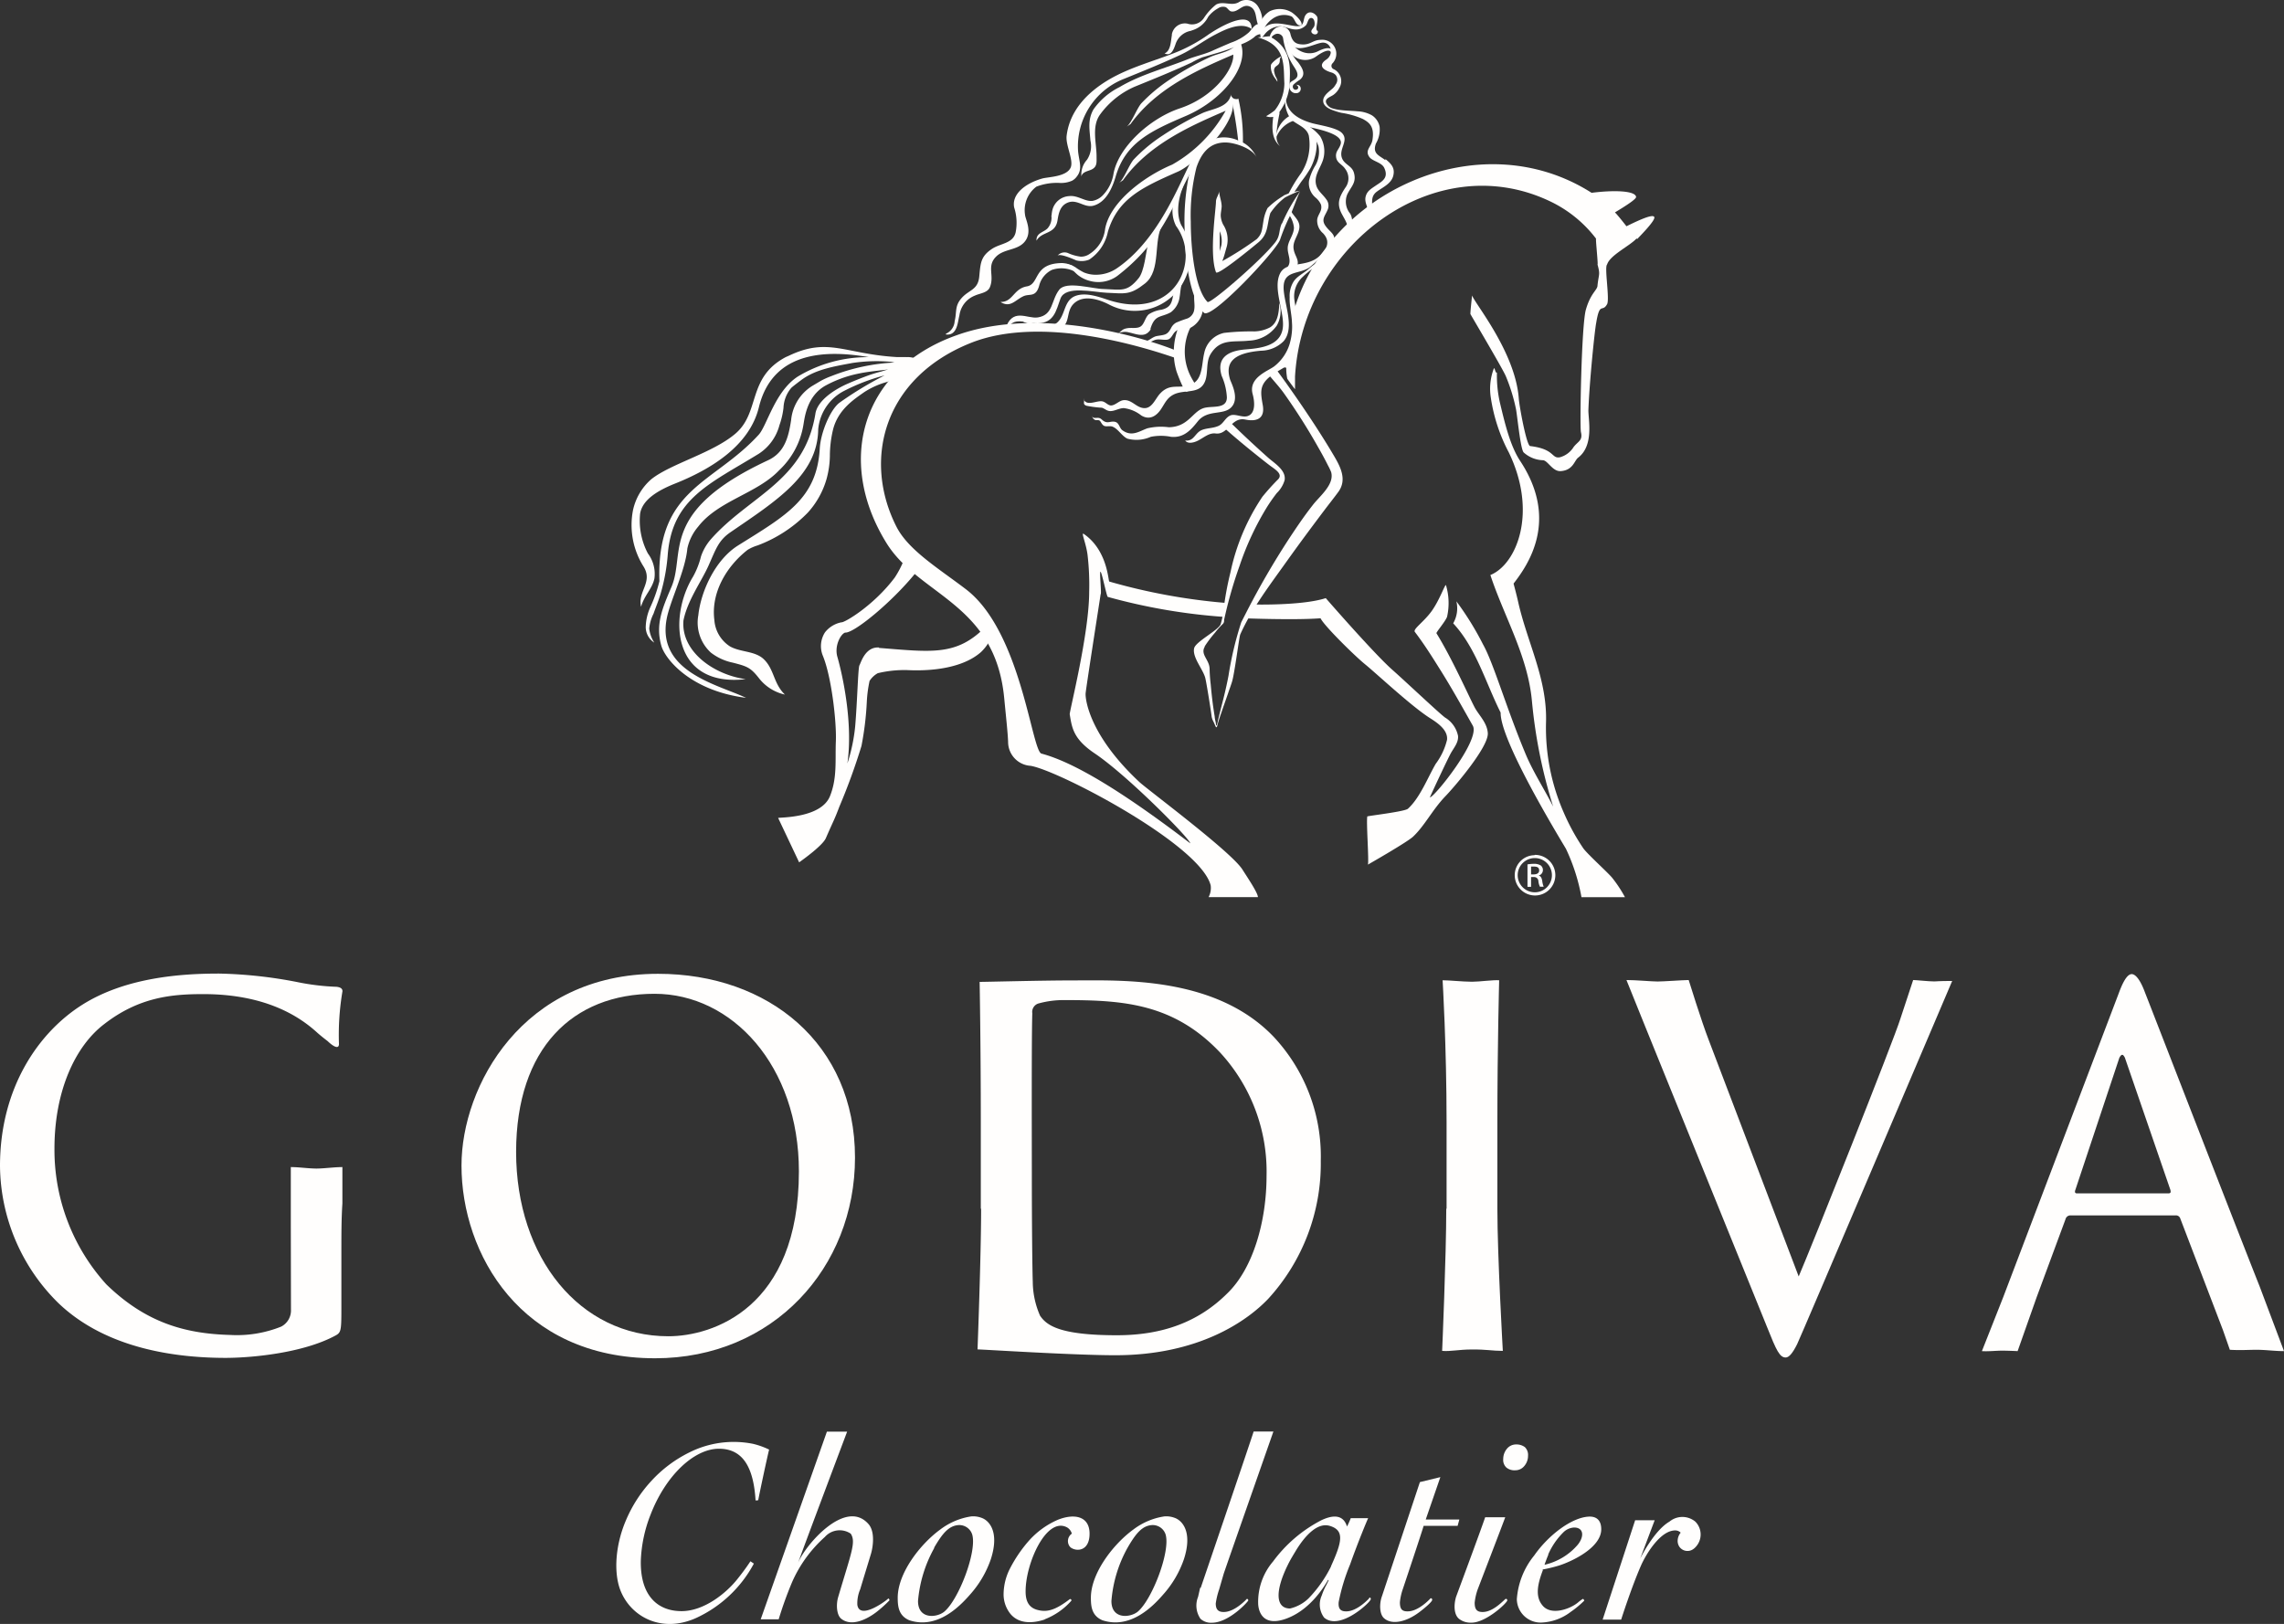 <svg id="svg4611" xmlns="http://www.w3.org/2000/svg" viewBox="0 0 293.58 208.79"><rect x="0" y="0" width="293.58" height="208.79" fill="#333333" stroke="none"/><defs><style>.cls-1{fill:#fffefd}</style></defs><path id="path570" class="cls-1" d="M153.53 37.62c.13-.36.4 0 .65.39a2.7 2.7 0 01.45 1.28 3 3 0 01-1.77 2.93c-.51.15-1.11 0-1.59.27s-.54.76-.94 1.06-1.15 0-1.73.12-1 .67-1.76.23c.78.1 1.18-.58 1.88-.7 1-.17 1.34-.1 1.83-1.07a1.63 1.63 0 01.61-.64 14.23 14.23 0 011.42-.53 1.42 1.42 0 00.93-1.21c.09-.58-.07-1.2 0-1.79a1.33 1.33 0 01.05-.34"/><path id="path574" class="cls-1" d="M166 14.78a3.54 3.54 0 00-1.94 2.48 21.58 21.58 0 01.4-2.64v-.23a7.06 7.06 0 001.31-3.48c0-1.72.54-4.65-2.63-6.25l-1.47.15c3.67 1 3.29 3.54 3.42 5.92a5.65 5.65 0 01-1.24 3.46 8.31 8.31 0 01-1.11.75 1.52 1.52 0 00.92.08c-.21 1.57-.16 2.92.88 3.77a1.62 1.62 0 01-.45-1.24 3.63 3.63 0 013-2.2 3.91 3.91 0 01-1-.6"/><path id="path578" class="cls-1" d="M153.62 49.37c-.15-.23-.3-.48-.43-.72a7 7 0 011.85-9l-1.17-1.43s-.26 1-.25 1.13a1.6 1.6 0 01-.25 1.24c-.6.77-1.75.92-2.08 2a8.78 8.78 0 00-.41 2.44 8.43 8.43 0 00.34 2.69c.09.29 1 2.73 1.3 2.64a1.94 1.94 0 001.1-.91"/><path id="path582" class="cls-1" d="M158 54.18c.27.26.55.51.81.77q2.07 2 4.17 3.87c.82.74 2.36 1.62 2.14 2.92a3.79 3.79 0 01-1 1.65c-.43.55-.83 1.12-1.2 1.7a36.62 36.62 0 00-3.58 7.63 55.26 55.26 0 00-2 7 .59.59 0 01-.16.5 9 9 0 00-1 1.12 15 15 0 00-1.33 1.76v.06c-.58 1 .6 1.65.63 2.81a19 19 0 00.14 2c.08.92.18 1.83.3 2.75.07.46.13.91.21 1.37a3.34 3.34 0 00.1.62l.06.3s0 .24.06.26.13-.31.15-.37.06-.31.1-.47l.3-1.22c.26-1 .52-2 .75-3.07.09-.42.18-.84.26-1.27a44.13 44.13 0 011.64-6.87l.7-1.37a104.54 104.54 0 015.38-9.28c1-1.52 2-3 3.13-4.44.86-1.12 2.8-2.62 2.34-4.22a7.49 7.49 0 00-.41-.86c-.38-.76-.78-1.5-1.2-2.23a78.54 78.54 0 00-4.43-7c-.57-.81-1.32-1.61-2-2.44a7.21 7.21 0 011.07-.55c1.68 2.29 3.29 4.62 4.85 7 .87 1.34 1.72 2.69 2.53 4.07s1.63 3 .54 4.53c-.59.81-1.22 1.59-1.82 2.39-1.63 2.16-3.24 4.33-4.81 6.53-2.13 3-4.49 6.06-6 9.44-.14.3-.74 5.12-1.07 6.12-.16.52-.35 1-.53 1.55-.28.81-.57 1.61-.84 2.42-.13.36-.25.73-.36 1.09-.05.15-.09.3-.13.45s-.05.26-.11.29 0 0-.08 0l-.09-.19c-.06-.14-.13-.28-.19-.43a2.68 2.68 0 01-.27-.68c-.09-.77-.65-4.28-.82-5-.28-1.14-1.69-2.66-1.44-3.84.18-.85 3.1-2.3 3.41-3.09a13.35 13.35 0 00.48-2.67 39.22 39.22 0 01.78-4 27.46 27.46 0 014.11-9.73c.63-.77 1.29-1.51 2-2.22s-.44-1.33-1.12-1.85-1.62-1.27-2.42-1.92q-1.73-1.4-3.39-2.87z"/><path id="path586" class="cls-1" d="M192.76 51.61a15.93 15.93 0 01-.35-3.71c-.2.16-.29-.78-.4-.51a7.31 7.31 0 00-.38 3.76 21.88 21.88 0 002.3 7c3.76 7.75 1 14.42-2.36 15.78 1.75 5.31 4.81 10.39 5.34 16.19a65.41 65.41 0 002.73 13.58c-1-2-2.53-4.38-3.47-6.59-2.53-6-4.18-11.84-5.54-14.25a38.2 38.2 0 00-3.43-5.55 3.88 3.88 0 01-.41 2.83c2.94 3.16 4.16 7.61 6.1 11.48-.07 3.43 6.89 15 8.39 17.5a24.9 24.9 0 012 6.23h5.59a16.57 16.57 0 00-1.69-2.55c-.71-.81-3.23-3.08-3.69-3.77a28 28 0 01-2.49-4.56 27.1 27.1 0 01-2.28-11.51c.2-5.64-2.41-10.32-3.59-15.62-.17-.78-.58-2.31-.58-2.31 1.82-2.36 5.92-8.13.82-15.81-1.31-2-2-5.06-2.61-7.6"/><path id="path590" class="cls-1" d="M210.45 30.73c.37-.41 2.36-2.39 2.19-2.82s-1.87.34-3.58 1.18c-.52-.67-1.08-1.36-1.37-1.67l-.11-.11c1.46-.88 2.76-1.72 2.72-2-.13-.81-2.92-.88-5.72-.52-14.42-9.19-34.18-.11-38.43 15.74-.13.48.17 2.39.1 2.9a6.76 6.76 0 01-2 3.63c.12.08 1.08.19 1.08.23a7.12 7.12 0 00.13 1.39c.08.15 1 1.39 1 1.35v-1.64c1-16.89 18-29.66 32.9-22.45a16.11 16.11 0 015.8 4.75c-.1-.12.29 3.43.18 3.31.38 1.38.16 1.17 0 2.7 0 .6-.88.94-1.5 3.13-.56 2-.8 15-.63 15.72.26 1.1-.36 1.17-.94 1.92a3 3 0 01-1.76 1.32c-1.12.21-.62-1.06-3.82-1.44-.47 0-1.41-5.2-1.47-6.13-.45-6-5.75-12.32-6-13.24 0 0-.26 2.32-.21 2.41.39.69 4.06 6.88 4.53 7.94a23.07 23.07 0 011.31 4.21c.17.79.58 5.21 1 5.63a3.88 3.88 0 002.46 1c.63 0 1.24 1.48 2.31 1.4 1.6-.12 1.74-1.36 2.23-1.73 2.09-1.59 1.28-5 1.32-6.14.13-3.59.81-10.25 1-11.18.46-2.8.77-1.28 1.4-2.41.36-.64-.37-4.77 0-5.1.37-1.21 2.91-2.38 3.79-3.35"/><path id="path594" class="cls-1" d="M139 22.73c.06-.65.92-.73 1.34-.95.7-.36.61-.93.61-1.66 0-1.75-.68-3.9.49-5.45a10.89 10.89 0 014.4-3.52c2.46-1 4.94-2 7.35-3.12a10.45 10.45 0 011.39-.67l1.77-.52a27.11 27.11 0 003.47-1.25 5.77 5.77 0 001.38-.8 1.3 1.3 0 011.15-.39c.21-.31.28-1-.13-1.23-.8-.41-1.27.59-1.7 1a6.74 6.74 0 01-2.31 1.32c-.86.37-1.61.69-2.45 1.07s-2 .65-2.94 1c-2.94 1.2-6.17 2-8.92 3.64a9 9 0 00-3.35 2.87c-.76 1.35-.5 2.55-.39 4a3.16 3.16 0 01-.44 2.47 2.78 2.78 0 00-.72 2.09"/><path id="path598" class="cls-1" d="M147.91 42.31a1 1 0 01-.24.34c-.69.75-1.72.26-2.55.09a1.94 1.94 0 00-1.42.15c.57-.4.54-.59 1.24-.7.52-.09 1.27.1 1.72-.25s.54-1.12 1-1.53a4 4 0 011.63-.59c1.76-.41 1.2-1.67 1.84-2.83a3.63 3.63 0 011.14-1.1c-.52.37-.53 1.72-.64 2.26a2.9 2.9 0 01-1.14 2c-1.3.72-2.05.25-2.62 2.14"/><path id="path602" class="cls-1" d="M155.52 4.31a20.57 20.57 0 01-4.11 2.32c-2.94 1.2-6.17 2-8.93 3.64s-5 4-5.38 7.2c-.14 1.24.93 3.12.52 4.07-.52 1.2-2.89 1.2-3.65 1.41-2.27.65-3.95 2.06-3.61 3.73a6.4 6.4 0 01.19 3.19c-.32 1.43-1.93 1.41-3 2.1-1.53 1-1.51 1.89-1.68 3.6s-1.29 1.67-2.24 2.72-.62 1.79-.92 3a1.88 1.88 0 01-1.13 1.62V43c1.51.2 1.52-1.69 1.74-2.44a3.18 3.18 0 012-2.56c.63-.29 1.61-.35 1.91-1.06.64-1.51-.45-2.7.81-3.95 1-1 2.65-.79 3.59-1.82 1.16-1.27.18-2.94.13-3.53a3.79 3.79 0 011.45-3.64 7.31 7.31 0 013-.48 3.51 3.51 0 001.6-.29 1.83 1.83 0 00.59-.52c.81-1 .28-2 .17-3.31a9.33 9.33 0 015.85-9.24c2.46-1 4.94-2 7.34-3.12 1.59-.75 3-1.85 4.54-2.64 1.23-.64 3.26-1.63 4.59-.67 0-2.83-4.67.1-5.38.6"/><path id="path606" class="cls-1" d="M138.94 33a1.92 1.92 0 001.11-.35 4.39 4.39 0 002-3.22c.61-3.4 4.89-6.7 8.63-8.27a18 18 0 006.86-6.92c-4.33 1.87-9.87 4.26-13.2 8.94l-.52.34c.61-.4 1.29-2.3 1.89-3a20.63 20.63 0 013.78-3.13 40.3 40.3 0 015-2.82c1.27-.59 3.27-.69 3.71-2.28 1.74 2.82-4.54 8.8-6.8 9.78-4.53 2-7.73 3.44-9 7.75a5.62 5.62 0 01-2.4 3.56 2.66 2.66 0 01-1.65.1c-.74-.32-2.17-.92-2.43-.59a1.18 1.18 0 011.32-.37 5.78 5.78 0 001.68.48"/><path id="path610" class="cls-1" d="M135.17 27.7a3.68 3.68 0 01.11-.73 2.36 2.36 0 012.19-1.76c1.08-.11 2 .73 2.95.62a2.49 2.49 0 001.36-.75 5.15 5.15 0 001.35-2.75c.61-3.39 4.68-7.12 8.53-8.4 4.51-1.51 7-5.19 6.86-6.91-4.33 1.86-9.87 4.26-13.2 8.93l-.52.35c.61-.41 1.3-2.3 1.89-3a20.69 20.69 0 013.78-3.14 38.44 38.44 0 015.06-2.82c1.26-.59 3.26-.69 3.7-2.28 1.77 2.85-1.69 7.65-6.81 9.85-4.54 1.94-7.72 3.43-9 7.74-.43 1.49-1.23 3.34-2.86 3.79-1.19.33-2.1-.9-3.34-.38-.95.4-1.14 1.33-1.29 2.27-.29 1.84-2 1.36-2.7 2.61-.06-1 .9-1.05 1.42-1.58a2.06 2.06 0 00.49-1.65"/><path id="path614" class="cls-1" d="M137.19 33.91h-.45c0 .25.6.41.8.54.41.28.71.7 1.13 1a4.07 4.07 0 001.36.65 4.13 4.13 0 003.19-.37 3.64 3.64 0 00.52-.35c7.5-5.84 7.43-12 11.85-16.93-.7.33-1.44.62-1.44.62-1.59 1.41-4.07 10.91-10.51 15.37a4.81 4.81 0 01-3 .88 4 4 0 01-1.31-.29 7.35 7.35 0 01-1.1-.67l-.5-.26a2.81 2.81 0 00-.49-.16"/><path id="path618" class="cls-1" d="M129.49 42.44c.59-1.87 2.51-.84 3.91-.87 2.09-.06 2.34-1.61 2.91-3.18.64-1.73 4.26-.82 5.94-.75 2.36.1 3 .33 4.92-1.19 2.16-1.7 1-5.59 2.3-7.64-.66 1-1.63 1.22-1.94 2.65-.22 1-.45 3.42-1.17 4.3-1.5 1.85-2.24 1.47-4.46 1.4-1.43 0-4.84-1.09-5.75.09-1.07 1.39-.74 3.24-2.75 3.56-1.41.22-3.31-1.38-4.22 1.61-.06.19.25.19.31 0"/><path id="path622" class="cls-1" d="M135.79 42.39a3.65 3.65 0 01-2.26-.18 9.19 9.19 0 01-1-.46c-.31-.16-.69-.24-1-.39.08-.16.5 0 .64 0a6 6 0 01.67.17 5.17 5.17 0 002.16.38c2.12-.49 1.41-3.12 3.18-3.84 1.31-.53 3 .07 4.26.49 8.54 2.79 12.06-5 8.72-9.52a4.32 4.32 0 01-.3-3.08l1.29-2.16c-1.18 2.84-.61 4.64-.26 5.23a7.13 7.13 0 01-9.4 10.09c-1.28-.65-3.23-1.25-4.44-.11s-.24 2.9-2.26 3.4"/><path id="path626" class="cls-1" d="M139.28 51.3c.38 1 1.67.17 2.4.3.44.08.71.51 1.11.53.57 0 1.05-.63 1.63-.68 1-.1 1.56.85 2.46 1 1.11.2 1.53-1 2.13-1.73 1.49-1.73 2.74-.46 4.4-1.45 1.19-.71 1.07-2.63 1.37-3.83a3.31 3.31 0 012.56-2.64 30 30 0 013.91-.19 4.64 4.64 0 002-.52c1-.63 1.12-1.83 1.2-3.16a3.77 3.77 0 01-.33 2.92 4.59 4.59 0 01-3.6 1.95c-2 .22-3.68-.31-4.92 1.74-.72 1.19-.14 2.92-1 4s-2.52.55-3.77 1.2c-.82.43-1.07 1.06-1.56 1.81-.59.92-1.49 1.53-2.58.86a4.52 4.52 0 00-2.24-.94c-.69 0-1.36.53-2 .34-.29-.08-.53-.31-.82-.39a13.52 13.52 0 01-2-.26c-.52-.22-.17-.45-.33-.88"/><path id="path630" class="cls-1" d="M162.43 4.57l-.28.3c-.29-.26-.1-.7.08-1 1.09-1.43 2.91-.66 4.35-.51 1.24.12.81-.89 1.27-1.47s1.12-.22 1.42.21-.34 1.81.11 1.87c.11.5-.49.58-.75.26s.23-.59.32-.92 0-1-.41-1-.44.65-.67.93a1.76 1.76 0 01-1.31.55c-.74 0-1.36-.4-2.08-.42a2.72 2.72 0 00-2 1.14"/><path id="path634" class="cls-1" d="M162 2.91a3 3 0 011.22-1.47 3 3 0 012.73.1c.32.17 1.58 1.23 1.33 1.71-.75.15-.79-.81-1.25-1.13a2.5 2.5 0 00-2.27.17 3.63 3.63 0 00-1 .91 9.08 9.08 0 00-.6 1.21H162a1.65 1.65 0 010-1.5"/><path id="path638" class="cls-1" d="M153.2 3.91a3.42 3.42 0 002.1-1.75 4.05 4.05 0 011.25-1.08 1.12 1.12 0 011-.16c.26.13.43.51.73.55.87.14 1.39-1 2.32-.65s.77 1.47 1.06 2.22a5.73 5.73 0 00.45.75 3.58 3.58 0 00-.43-3 1.78 1.78 0 00-2.46-.5c-.93.53-2-.2-2.91.3a7.29 7.29 0 00-1.56 1.72 1.83 1.83 0 01-2.12.73 1.7 1.7 0 00-2 1.37.5.5 0 000 .12c-.14.72-.12 2-.94 2.34.85.41 1.18-.53 1.4-1.16a2.54 2.54 0 012-1.75"/><path id="path642" class="cls-1" d="M128.66 38.82c1.53 0 1.63-1.71 3.33-2s.75-3 4.6-3a3.82 3.82 0 01.94.24 1.16 1.16 0 01.69.4 1.81 1.81 0 01.25.3c.09.15.05.18 0 .34a3.76 3.76 0 00-3.26-.4 3.08 3.08 0 00-1.63 2c-.44 1.61-1.24 1-2.06 1.4-1.06.5-1.64 1.5-2.9.74"/><path id="path646" class="cls-1" d="M116.54 45.91h-1.23c-6.72-.39-8.83-2.59-13.9-.18l-.41.18c-5 2.65-3.24 7.1-6.49 9.86-2.92 2.48-8.31 3.86-10.79 5.84a7.32 7.32 0 00-2.36 4 10 10 0 001.38 7.26c1.21 2-.8 3.17-.34 5.14.42-1.48 1.44-2.3 1.72-3.65a4.38 4.38 0 00-.84-3.2 9 9 0 01-1-5.13c.31-1.86 2.42-3 4.27-3.77 4.92-1.93 9.81-5 11-9.92 1.84-7.49 9.13-7.28 14.14-6.42a17.41 17.41 0 00-9.14 2.49c-2.92 1.89-3.94 6.23-5 7.45-5.84 6.43-13.18 6.88-12.79 18.86a18.2 18.2 0 01-1.18 3.37 6.54 6.54 0 00-.58 2.53 2.38 2.38 0 001.1 2 4.16 4.16 0 01-.65-1.81 5.32 5.32 0 01.55-1.9c.35-1 .74-1.9 1-2.88a24.54 24.54 0 00.84-4.83c.61-7.14 5.41-9 11.69-12.86a6.29 6.29 0 002.66-3.68 10 10 0 00.52-2.24 4.21 4.21 0 011-2.55c.15-.16 1.26-1 1.45-1.13 1.82-1.28 4.15-1.65 6.39-2.07a20.91 20.91 0 015-.15l.42.09a25.31 25.31 0 00-8.1 1.74 10.73 10.73 0 00-1.34.6l-1.08.64a5.81 5.81 0 00-2.76 4.41c-.33 2.15-.81 4.19-3 5.19-14.18 6.63-10.46 12-12.43 16.38-1.1 2.6-2.03 4.7-1.26 7.43.45 1.66 3.66 5.79 10.89 6.72-3.43-1.66-11.49-3.28-10.2-10.14.44-2.35 2.39-6.14 2.66-9.06a6.41 6.41 0 011.4-2.82c2.58-3.34 7.57-4.25 10.39-7.23a10.27 10.27 0 003.13-5.85c.17-1 .46-3.65 2.76-5a15.07 15.07 0 014.15-1.55c1.24-.28 2.62-.4 4-.57-.29.07-.57.16-.85.25q-.78.2-1.53.45-1.5.54-3 1.2c-2 .92-3.8 2.31-4 3.85-1.44 8.7-8.52 10.49-13.46 16.12a6.56 6.56 0 00-1.24 2.18 10.48 10.48 0 01-1 2.56c-3.22 5.22-2.69 14.28 6.75 13.21-4.23-.6-8.34-3.64-8-7.55.53-2.62 2.31-5 3.24-7.09s1.26-3.18 2.77-4.23c6-4.11 11.22-7.38 11.31-13.24a6.18 6.18 0 013.42-5 25.37 25.37 0 015.12-1.95 45.83 45.83 0 00-5.81 3.52c-1.15.86-2.41 3.79-2.53 5.89-.37 6.47-4.37 8.62-10.47 12.44-3 1.86-4.83 6-5.14 9a5.23 5.23 0 001.62 4.8 6.89 6.89 0 002.83 1.29c1.82.47 2.26.61 3.35 2a5.79 5.79 0 003.33 2.1c-1.49-1.43-1.35-3.25-2.73-4.56-1.13-1.07-3-.87-4.34-1.64a4.39 4.39 0 01-2-3.41c-.43-3.36 1.42-6.76 4.28-9a5.51 5.51 0 011.29-.57 17.61 17.61 0 006.44-4.21 10.87 10.87 0 002.42-4.35 11.89 11.89 0 00.42-2.91 14.76 14.76 0 01.41-3.43c.65-2.58 2.74-3.91 4-4.8a10.32 10.32 0 012.85-1.29l2.17-.7s1.64-1.83 1.78-2.1-1-.47-1.31-.41"/><path id="path650" class="cls-1" d="M157.31 79.27s.2-1.75.18-1.76a77.11 77.11 0 01-14.9-2.74c-.15 0-.19-4-3.28-6.12-.4-.28.28 1.14.48 2.68a33.07 33.07 0 01.21 4.77c0 5.41-2.56 15.43-2.5 15.74.29 1.72.43 3.17 3.28 5.07 4.22 2.87 12.12 10.87 12.22 11.52-8.71-6.65-14.94-10.43-19.13-11.54-1.27-.34-2.6-15.7-9.71-21.13-3.5-2.67-7.36-5-8.91-8-4.41-8.63-1.7-19.24 9.64-23.71 9-3.52 21.93.48 26.48 2.07.13.05.13-.94-.08-1-3.62-1.52-17.54-5.93-28.38-2-12.17 4.35-15.48 16.11-9 26.64 4.2 6.86 14 7.73 15.17 20 .25 2.6.45 4.38.5 5.59a3.08 3.08 0 002.89 3.11c3.58.59 21.83 10.12 23.15 15.38a2.51 2.51 0 01-.27 1.5h6.34c0-.55-1.39-2.59-2-3.56-1.51-2.34-12.25-10.3-13.25-11.25-6.42-6-6.93-10.58-6.9-11.34 0-.38 1.76-11.63 1.92-12.7v-.07c.18.06-.18-3 0-2.91s.79 3.19.93 3.23a75.42 75.42 0 0014.91 2.57"/><path id="path654" class="cls-1" d="M160 79.49l1.16-1.77s6.25.16 9.25-.82c0 0 6.16 7.09 8.54 9.2 1.62 1.43 6.06 5.62 6.79 6.15a3.59 3.59 0 011.67 2.35c.09.85-.54 1.54-.93 2.25s-2.21 4.58-2.69 5.67c.57 0 6.52-7.42 5.52-9.22-1.4-2.48-2.8-5-4.3-7.37-1-1.6-2-3.18-3.15-4.69-.27-.37 1.16-1.27 2.18-2.7s1.7-3.46 1.82-3.31a8 8 0 01.14 4.08c-.25.65-1.44 2-1.36 2.11 2 3.23 4.17 8.12 4.9 9.51.53 1 1.63 2 1.7 3.34.1 1.78-4.37 7-5.51 8.16-1.63 1.72-2.6 3.72-4.09 5.13-.76.72-5.81 3.6-5.81 3.6.15-.51-.23-5.47-.08-6.19 0-.07 4.86-.62 5.23-1 1.54-1.4 2.54-4 3.56-5.76a8.5 8.5 0 001.46-3.1c.13-1.27-1.26-2.19-2.17-2.77-2.38-1.5-7-5.83-8.35-6.92s-5.31-5-5.74-5.93c-3.34.26-9.83 0-9.83 0"/><path id="path658" class="cls-1" d="M108.44 80.83"/><path id="path662" class="cls-1" d="M113 83.25c-1.8-.14-2.35 2-2.53 2.29s-.27 4.62-.55 7.88a22.6 22.6 0 01-1 4.74c.75-5.2-.62-11.38-1.28-13.69-.43-1.47.46-3 1-3.14 1.14.09 6-3.92 9-7.61 0 0 4.18 1.44 5.54 3l3.44 3.93c-3.69 3.69-6.81 3.19-13.65 2.65m14.14-1.91c-2-2.27-10.94-9.35-10.94-9.35a12.78 12.78 0 01-1.15 2.2c-2.71 3.62-6.49 5.84-6.87 5.77a3.54 3.54 0 00-2.1 1.28 3.26 3.26 0 00-.29 3c1.13 2.73 1.78 8.55 1.68 11s.19 4.72-.76 7.08c-1.14 2.79-6.27 2.7-6.66 2.79l2.7 5.71c.42-.3 3-2.14 3.43-3.1 1-2.31 1.08-2.3 1.74-4.06a79.83 79.83 0 002.84-7.8 39.32 39.32 0 00.69-5.73 16.78 16.78 0 01.35-2.63 2.91 2.91 0 011.06-1 14.67 14.67 0 013.68-.4c.45 0 6.4.49 9.58-2.31 0 0 1.74-1.62 1-2.41"/><path id="path666" class="cls-1" d="M197.28 109.91a2.61 2.61 0 11-2.58 2.64 2.57 2.57 0 012.54-2.6zm0 .41a2.2 2.2 0 102.2 2.2 2.2 2.2 0 00-2.2-2.2zm-.48 3.7h-.46v-2.89a5.54 5.54 0 01.81-.07 1.6 1.6 0 01.91.22.75.75 0 01-.31 1.3c.26 0 .43.28.49.71a2.74 2.74 0 00.18.71h-.48a2 2 0 01-.2-.73.54.54 0 00-.56-.51h-.38zm0-1.6h.33c.38 0 .71-.14.71-.5s-.19-.51-.71-.51h-.33z"/><path id="path670" class="cls-1" d="M157 31.5l-.22.79v-2.56a3.26 3.26 0 01.22 1.77m8-6.34a11.06 11.06 0 00-2.07 1.59 5.36 5.36 0 00-.51 1.54c-.22 1.29-.18 1.75-.88 2.45a42 42 0 01-4.43 2.83 9.56 9.56 0 00.35-1.07l.24-.85a3.59 3.59 0 00-.48-2.78 2.85 2.85 0 01-.31-1.15c0-.39.1-.79.12-1.17 0-.7-.32-1.37-.32-2 0 .42-.39.87-.41 1.33 0 1-.89 6.75 0 9.12.18.49 4.36-2.94 5.44-3.83 1.34-1.11 1.08-2.27 1.55-3.78a8.5 8.5 0 011.88-2 17.69 17.69 0 011.94-.87 7.49 7.49 0 00-2.12.62"/><path id="path674" class="cls-1" d="M164.68 7.25c-.45.17-1.29.87-1.32 1.13a2.21 2.21 0 00.23 1.19c.24.47.27.4.59.93.08-.23-.24-.67-.28-.82a3.9 3.9 0 01-.14-.59c0-.81.83-.47.74-1.49"/><path id="path678" class="cls-1" d="M164.77 28.7c-.43.94-.17 1.56-.85 2.45-1.78 2.3-8.39 8-8.71 7.67-1.59-1.63-2.14-6.65-2.15-10.29a25.42 25.42 0 01.73-7c.59-1.75 1.49-2.77 2.76-3.1a3.74 3.74 0 011-.11c1.09 0 3.53.75 4 2a4.05 4.05 0 00-1.79-2 23.06 23.06 0 00-.59-5.67s0 .15-.44.07-.58-.66-.58-.66a55.61 55.61 0 011 6 4.36 4.36 0 00-2.78-.29c-1.52.4-2.62 1.61-3.29 3.6a29.68 29.68 0 00-.81 8.13c0 3.26.55 8.77 2.48 10.71.94.93 9.1-7.74 9.77-9.35a24.71 24.71 0 011.1-2.73c.54-1 1-2.55 1.5-3.53a21.55 21.55 0 00-2.34 4.16"/><path id="path682" class="cls-1" d="M166.7 44.06c-.9 3.13-.77 2.62-2.65 3.79-2.2 1.37-2.08 2.31-1.74 4.22.31 1.73-.74 2.18-2.25 1.87-1.79-.36-2.19 2-3.81 1.79-.82-.1-1.45.49-2.23.9-.39.21-1.31.54-1.68 0 1 .14 1.21-.74 1.86-1.19s1.67-.31 2.48-.71c.6-.31.8-1 1.43-1.3s1.55.3 2.27.06c1.09-.37.86-2 .63-2.83-.58-2.17 2.12-3 2.84-3.61a5.8 5.8 0 001.92-2.84c.75-2.63-.07-4.23 0-6a3.44 3.44 0 01.5-2c.47-.73 1.37-1.1 2-1.69a12.54 12.54 0 012-1.39c-.7.87-2.11 1.74-2.78 2.43a3.37 3.37 0 00-1.11 3c.24 1.73.8 3.75.31 5.45"/><path id="path686" class="cls-1" d="M178.07 20.59c-.8-.62-1.69-.82-1.21-2.14a3.56 3.56 0 00.47-2.17 2.25 2.25 0 00-1-1.46 4.14 4.14 0 00-1.85-.51c-.71-.07-1.42-.07-2.13-.16a6 6 0 01-1.1-.22 1.28 1.28 0 01-.75-.62c-.33-.65.54-.84.93-1.14a2.4 2.4 0 00.73-.88 1.7 1.7 0 00-.6-2.33l-.09-.05a.46.46 0 01-.31-.57.44.44 0 01.14-.22 1.8 1.8 0 00-1.5-3c-1.09 0-1.33.71-2.59.58-.67-.07-1.08-.33-1.33-1.28a1.24 1.24 0 00-1.44-1 1.3 1.3 0 00-.44.17 1.89 1.89 0 00-.76 1c-.06.13-.34.5-.05.55s.22-.32.32-.45a1 1 0 01.3-.23.74.74 0 011 .18.74.74 0 01.11.24 8.93 8.93 0 001.41 3.7c.3.46.68 1.07.26 1.49s-.82.34-.86.91a.88.88 0 00.72 1h.23c.74-.1.67-1.2-.11-1.06.26 0 .41.39.2.54-.41.29-.77-.23-.51-.58a5.43 5.43 0 01.81-.62c.87-.69.32-1.53-.23-2.27a5.63 5.63 0 01-1.4-2.86c.94 2 3.17.59 4.4.37s1.72 1.44.64 2.16-.48 1.34.7 1.67a1.24 1.24 0 01.5.31 1 1 0 010 1.23 1.93 1.93 0 01-.54.63c-.51.44-1.29 1-1 1.79.25.57 1 .83 1.52 1a7.59 7.59 0 00.78.22 10.72 10.72 0 012.72.78c.92.49 1.52 1.05 1.25 2.72-.15.88-1 1.3-.41 2.15.38.58 1.59.69 1.93 1.43.62 1.34-.35 1.76-1.18 2.33-.6.41-1.06.69-1.22 1.39-.22 1 .75 1.73.15 2.77a3.25 3.25 0 01-1.84 1.19c-.9.31-1 .82-1.77 1.37a23.85 23.85 0 00-2.45 2.26c-1.64 1.58-4.25.59-5.08 2.25-1 2 .7 5.18.32 7.19-.42 2.21-3 2.44-4.83 2.59-2.2.19-3.7 1.08-3 3.39a7.82 7.82 0 01.67 2.76c0 1.65-2.1 1-3.13 1.44-1.34.53-1.9 2.37-4.34 2.41a7.54 7.54 0 00-2.76.14c-1.06.39-2 1.12-3.21.24-.37-.27-.39-.91-.88-1.06s-.84.13-1.26 0-.52-.44-.85-.51-.84.14-.89-.29a.62.62 0 00.49.57c.21 0 .43-.05.57.16s.29.55.6.61.71-.06 1 .08c.69.29 1.2 1.23 1.88 1.53a4.54 4.54 0 003-.24 6.69 6.69 0 012.6 0c1.63.16 2.54-.85 3.45-2 1.28-1.57 3.31-.71 4.33-1.83s0-3-.19-3.54c-.6-2 .15-3.39 4-3.7a4.2 4.2 0 002.89-1.23c1.56-1.84-.14-5.2 0-7.14s2-1.45 3.3-2.33a18.63 18.63 0 002.9-2.92c.1-.11.2-.22.31-.32a17.28 17.28 0 013.26-2 2.83 2.83 0 001.6-2c.1-1-.3-1.85.63-2.53.73-.54 1.82-1 2.08-2s-.22-1.54-1-2.17"/><path id="path690" class="cls-1" d="M165.5 6.12a2.42 2.42 0 003.11 1.44 2.25 2.25 0 00.59-.32c2-1.43 2.16-.39 1.64.16l.48-.08c.24-1-.27-1.56-1.93-.72-1.15.57-2.86.24-3.95-1.88z"/><path id="path694" class="cls-1" d="M165.34 11.65c-.42 2.23.91 3.51 3.32 4.19.92.25 3.14.57 3.81 1.24 1 1-.48 2.08.05 3.31.34.79 1.24.93 1.5 1.79.39 1.3-.38 1.82-.85 2.82a2.43 2.43 0 00.38 2.47c.44.73.4 2.42-.59 2.87.65-1.13 0-1.9-.52-2.9-.65-1.3-.29-2.12.48-3.3a2 2 0 000-2.41c-.39-.61-1.07-.76-1.18-1.52s.39-1 .59-1.69c.39-1.38-3.37-2-4.3-2.24 2 1.06 1.07 4.18.39 5.38a14.69 14.69 0 01-1.13 1.66c-.33.47-.69 1.05-1 1.47l-.74.28a18 18 0 011.68-2.79 6.79 6.79 0 001-4.85c-.31-1.12-1.56-1.38-2.31-2.12a4.07 4.07 0 01-.28-4.24"/><path id="path698" class="cls-1" d="M165.61 27.5a3.45 3.45 0 01.71 1.75c0 1-.84 1.77-.8 2.73 0 .77.53 1.61 0 2.32-.31.48-.84.53-.85 1.19.35-.52 1.36-.41 1.81-.93.77-.88 0-1.53-.17-2.39-.26-1.09.55-1.79.7-2.82s-.78-1.52-1.12-2.34z"/><path id="path702" class="cls-1" d="M169.84 26.53a1.22 1.22 0 00-.06-.26 2.54 2.54 0 00-.67-.86 2.41 2.41 0 01-.85-2.18 6.64 6.64 0 01.84-2 3.59 3.59 0 00.37-2.45 4.8 4.8 0 00-.79-1.39c-.34-.45-.78-.63-.57-1.23a5.84 5.84 0 011.59 1.38 3.72 3.72 0 01.2 3.43c-.39.94-1 1.76-.72 2.83.2.76.86 1.19 1.29 1.82a1.32 1.32 0 01.21 1.28c-.34.86-.91 1.29-.29 2.16s1.35 1 1.08 2.23a1.74 1.74 0 01-.41 1.05 3.53 3.53 0 01-1 .27c.63-1 .82-1.74 0-2.62a2.13 2.13 0 01-.75-1.76c.08-.64.61-1.05.52-1.73"/><path id="path706" class="cls-1" d="M84.58 125.2c14.18 0 25.32 9 25.32 23.63 0 14.13-10.5 25.8-25.7 25.8-17.26 0-24.88-13.44-24.88-24.78 0-10.22 7.86-24.65 25.26-24.65m1.33 46.6c5.67 0 16.78-3.6 16.78-21.19 0-13.6-8.59-22.84-18.55-22.84-10.53 0-17.78 7-17.8 20.31 0 13.68 8.22 23.72 19.57 23.72"/><path id="path710" class="cls-1" d="M126.07 155.42v-11.08c0-9.85-.15-18.1-.15-18.1.75 0 8.14-.19 11.92-.19 6.25 0 18.32-.57 25.81 7.18a22.5 22.5 0 016.12 16A25.75 25.75 0 01163 167c-2.71 2.84-8.92 7.24-19.64 7.24-5.42 0-17.07-.75-17.71-.75 0 0 .46-12 .46-18.1m6.52-4.28c0 6.68.07 12.48.12 13.67a11 11 0 00.94 4.38c.82 1.2 2.42 2.51 9.87 2.51 5.87 0 10.53-1.71 14.24-5.43 3.29-3.21 5-9.26 5-15.07a22.59 22.59 0 00-6-15.88c-5.94-6.25-12.37-6.71-19.88-6.71a12.08 12.08 0 00-3.49.45 1.14 1.14 0 00-.74 1.25c-.07 2.15-.07 8.16-.07 13z"/><path id="path714" class="cls-1" d="M185.94 155.4v-11.09c0-9.84-.51-18.28-.51-18.28.89 0 2.48.18 3.78.19.95 0 2.73-.25 3.49-.19 0 0-.23 8.44-.23 18.28v11.09c0 6.06.7 18.28.7 18.28-1.36 0-2.12-.2-4-.18-1.66 0-2.67.27-3.8.18 0 0 .53-12.22.53-18.28"/><path id="path718" class="cls-1" d="M37.38 157.62v-7.57c1.07 0 2.07.17 3.26.19 1 0 2.3-.19 3.37-.19v4.67c-.13 2-.13 3.91-.13 6.56v7.06c0 2.83-.06 3-.82 3.4-4 2.14-10.31 2.82-14 2.84-6 0-15.27-1-21.58-7.07A25 25 0 010 149.91c0-10.1 5-17.22 10.59-20.74s12.71-4 17.56-4a57.94 57.94 0 0110 1.08 30.23 30.23 0 005.11.62c.63.07.76.32.76.57a33.47 33.47 0 00-.45 6.78c0 .68-.65.41-1.46-.37 0 0-.84-.63-1.44-1.18-2.13-1.91-6.42-4.86-14.55-4.86-4 0-8.24.37-12.73 3.86-3.73 2.84-6.39 8.61-6.39 16a25.74 25.74 0 006.68 17.47c5 4.85 10 6.33 15.88 6.49a15.25 15.25 0 006.58-1.07 2.34 2.34 0 001.26-2.21z"/><path id="path722" class="cls-1" d="M245.9 126c.41 0 2 .18 2.73.18.38 0 .47-.06 2.3-.06 0 0-19.57 46-19.93 46.7-.61 1.22-1.07 1.71-1.47 1.71-.77 0-1.19-.88-2.39-3.9L211.48 132l-2.42-6c1.18 0 3.26.19 4 .19s3.19-.18 4-.19c0 0 1.62 5.24 2.57 7.7l11.57 30.41c1.57-3.62 12.28-30.53 13.07-33.13.32-.94 1.65-5 1.65-5"/><path id="path726" class="cls-1" d="M285.73 171l-5.49-14.36a.57.57 0 00-.57-.38h-13.56a.65.65 0 00-.62.51l-3.7 10-2.45 6.94s-1.27-.06-2-.06-1.85.12-2.59.06l2.74-6.94 14.85-39.07c.76-2.08 1.3-2.46 1.67-2.46s1 .45 1.72 2.41c.95 2.4 10.94 28.2 14.74 37.8l3.11 8.26c-1.22 0-2.34-.17-3.49-.17s-2 .08-3.47 0zm-7-17.57c.31 0 .31-.19.25-.44l-5.85-17c-.25-.5-.43-.5-.71 0l-5.66 17c-.12.31 0 .44.19.44z"/><path id="path730" class="cls-1" d="M196 186.05a1.39 1.39 0 01.41 1.12 2 2 0 01-.47 1.3 1.48 1.48 0 01-1.17.56 1.62 1.62 0 01-1.14-.35 1.33 1.33 0 01-.41-1.1 2.06 2.06 0 01.48-1.32 1.5 1.5 0 011.15-.55 1.81 1.81 0 011.15.34"/><path id="path734" class="cls-1" d="M97.12 192.91c-.25-4.07-1.51-6.65-4.71-6.65s-6.85 3.45-8.79 8.48a17.84 17.84 0 00-1.25 5.9c-.09 4.48 2.13 6.5 5.24 6.5 2.9 0 5.76-2.33 7.18-4.13.61-.76 1.17-1.52 1.67-2.28l.44.3a16 16 0 01-7.44 7c-4.47 2-8.47-.2-9.76-3.69-.81-2.22-.61-5.64.73-8.81a17.47 17.47 0 013.32-5.16 16.52 16.52 0 014.89-3.65 12.69 12.69 0 018.15-1.09 10 10 0 012.07.74c-.27 1.09-1.2 5.43-1.4 6.51z"/><path id="path738" class="cls-1" d="M127.37 200.43a13.27 13.27 0 01-2.7 4.6c-1.42 1.63-4.27 4.45-7.8 3.28-1.37-.59-1.48-1.79-1.48-2.89 0-3.16 2.88-6.88 5.45-8.76a8.76 8.76 0 014-1.7 3.08 3.08 0 011.44.23c.9.38 2.19 1.8 1.09 5.24M120.1 199a16.89 16.89 0 00-2.1 6.84c0 2.37 2.39 2.16 3.36 1.38 1.86-1.53 4.26-7.78 3.6-9.95a1.74 1.74 0 00-1.79-1.19c-1.19.1-2 1-3.11 2.92"/><path id="path742" class="cls-1" d="M152.19 200.43a13.27 13.27 0 01-2.7 4.6c-1.41 1.63-4.27 4.45-7.8 3.28-1.37-.59-1.47-1.79-1.47-2.89 0-3.16 2.87-6.88 5.44-8.76a8.76 8.76 0 014-1.7 3.08 3.08 0 011.44.23c.9.38 2.19 1.8 1.09 5.24m-7.26-1.43a16.7 16.7 0 00-2.07 6.84c0 2.37 2.39 2.16 3.37 1.38 1.85-1.53 4.25-7.78 3.59-9.95a1.74 1.74 0 00-1.79-1.19c-1.19.1-2 1-3.1 2.92"/><path id="path746" class="cls-1" d="M134.26 208.2a8.81 8.81 0 003.46-2.41c0-.13-.05-.2-.19-.21-1.89 1.45-2.93 1.71-4.11 1.42-1-.24-1.61-.92-1.59-2.44 0-3.55 2.66-9.6 5.32-8.19a1.33 1.33 0 01.62.81 1.16 1.16 0 00-.29 1.62l.12.14c.76.58 2.45.52 2.45-1.76s-2-2.63-4.11-1.77a10.64 10.64 0 00-3.75 2.75 17.61 17.61 0 00-2.39 3.54 7.36 7.36 0 00-.8 3.21 4 4 0 00.9 2.61c1.15 1.35 3 1.16 4.4.69"/><path id="path750" class="cls-1" d="M210.18 195.45h2.51l-1.86 4.93s1.75-3.59 3.76-4.75a2.6 2.6 0 013.32 0 2.34 2.34 0 010 3.31 1.49 1.49 0 01-.27.23 1.27 1.27 0 01-1.77-.3 1.36 1.36 0 01-.23-.7 1.7 1.7 0 01.39-1.12 1 1 0 00-.56-.28c-2-.17-3.95 3.15-4.54 4.51-1.18 2.69-2.46 6.66-2.55 6.95H206z"/><path id="path754" class="cls-1" d="M114.13 205.56c-.38.36-3.64 2.73-3.93.77a4.59 4.59 0 01.37-2c.25-.85 1.33-4.37 1.38-4.55.22-.71.6-2.82-.33-3.85-3-3.38-8.26 2.91-9.06 5.06 1-2.78 5.32-14.24 6.33-16.93h-2.6l-8.51 24.13h2.31q.73-2.41 1.71-4.75a16.92 16.92 0 014.22-5.83 2.54 2.54 0 013.33-.43c.7 1.07.09 2.39-1.6 8.11-.31 1-.21 2.36.38 2.83 1.37 1.09 3.37 0 4.43-.79a15.61 15.61 0 001.77-1.58c0-.13-.11-.3-.2-.2"/><path id="path758" class="cls-1" d="M198.27 201.79a18.52 18.52 0 002.08-.5c1.56-.48 5.47-2.26 5.47-4.68 0-1.08-.54-1.68-1.62-1.62-2.23.12-5.22 2.44-7 5a10 10 0 00-2.23 5.62 3.06 3.06 0 003.13 3 6.62 6.62 0 003.79-1.37 12.71 12.71 0 001.75-1.45s-.08-.24-.19-.22a4.5 4.5 0 00-.6.44c-1 .86-3.53 1.77-4.61.36-1-1.21-.51-2.94.08-4.51m.68-2a9.18 9.18 0 012-2.9 2.12 2.12 0 011.33-.57c1.22 0 1.34 1.11.49 2.19a7.93 7.93 0 01-4.29 2.6c.11-.33.27-.77.5-1.32"/><path id="path762" class="cls-1" d="M177.63 205.23c-.36 1-.3 2.33.27 2.82 1 .9 2.86.48 4.51-.76.68-.51 1.68-1.35 1.68-1.6a.19.19 0 00-.15-.21h-.05s-1.54 1.73-3 1.69c-.75 0-.95-.39-.95-1.18a7.35 7.35 0 01.39-1.73s2.53-7.56 2.66-8.09h4.37l.22-.81h-4.32l1.88-5.45-2.63.64-4.88 14.68"/><path id="path766" class="cls-1" d="M176 205.48s-1.55 1.73-3 1.69c-.73 0-1-.39-.93-1.19a25.1 25.1 0 011.47-4.85c1-2.83 2.23-5.78 2.32-5.94h-2.24a9.41 9.41 0 01-.48 1.07c-.58-1.88-2.34-1.25-3.27-.82a17.93 17.93 0 00-6.23 5.31 8 8 0 00-1.92 5.36c0 .69.34 3.18 3.6 2s5.08-4.47 5.4-5l.06.06c-.09.2-.22.48-.41.82a8.75 8.75 0 00-.48 1.15 2.8 2.8 0 00.31 2.83c2 1.75 6-2 6-2.37 0-.14-.06-.21-.19-.21m-4.92-4a16.33 16.33 0 01-2.91 4.13 5.11 5.11 0 01-2.36 1.28c-1.82 0-2-2.13-.28-5.62.34-.7.75-1.35 1.14-2 1.18-1.88 2.72-3.46 4.25-3 1.93.58 1.56 2.07.16 5.17"/><path id="path770" class="cls-1" d="M187.16 205.3c-.3 1-.3 2.27.38 2.83a2.38 2.38 0 001.54.49c1.88.06 4.66-2.55 4.66-2.86 0-.14-.06-.2-.19-.2s-1.55 1.72-3 1.69c-.75 0-1-.39-1-1.19a7.38 7.38 0 01.39-1.72s3.3-8.59 3.54-9.27h-2.58c-.56 1.67-3.74 10.23-3.74 10.23"/><path id="path774" class="cls-1" d="M154.26 204.15l-.26 1.15a3 3 0 00.31 2.83 2 2 0 001.47.5c2.18 0 4.67-2.72 4.67-2.87a.19.19 0 00-.18-.2s-1.55 1.72-3 1.69c-.74 0-1-.4-1-1.1a9.56 9.56 0 01.44-1.81l.58-2c.31-.94 6.26-17.91 6.39-18.29h-2.54c-.57 1.8-6.8 20.09-6.8 20.09"/></svg>